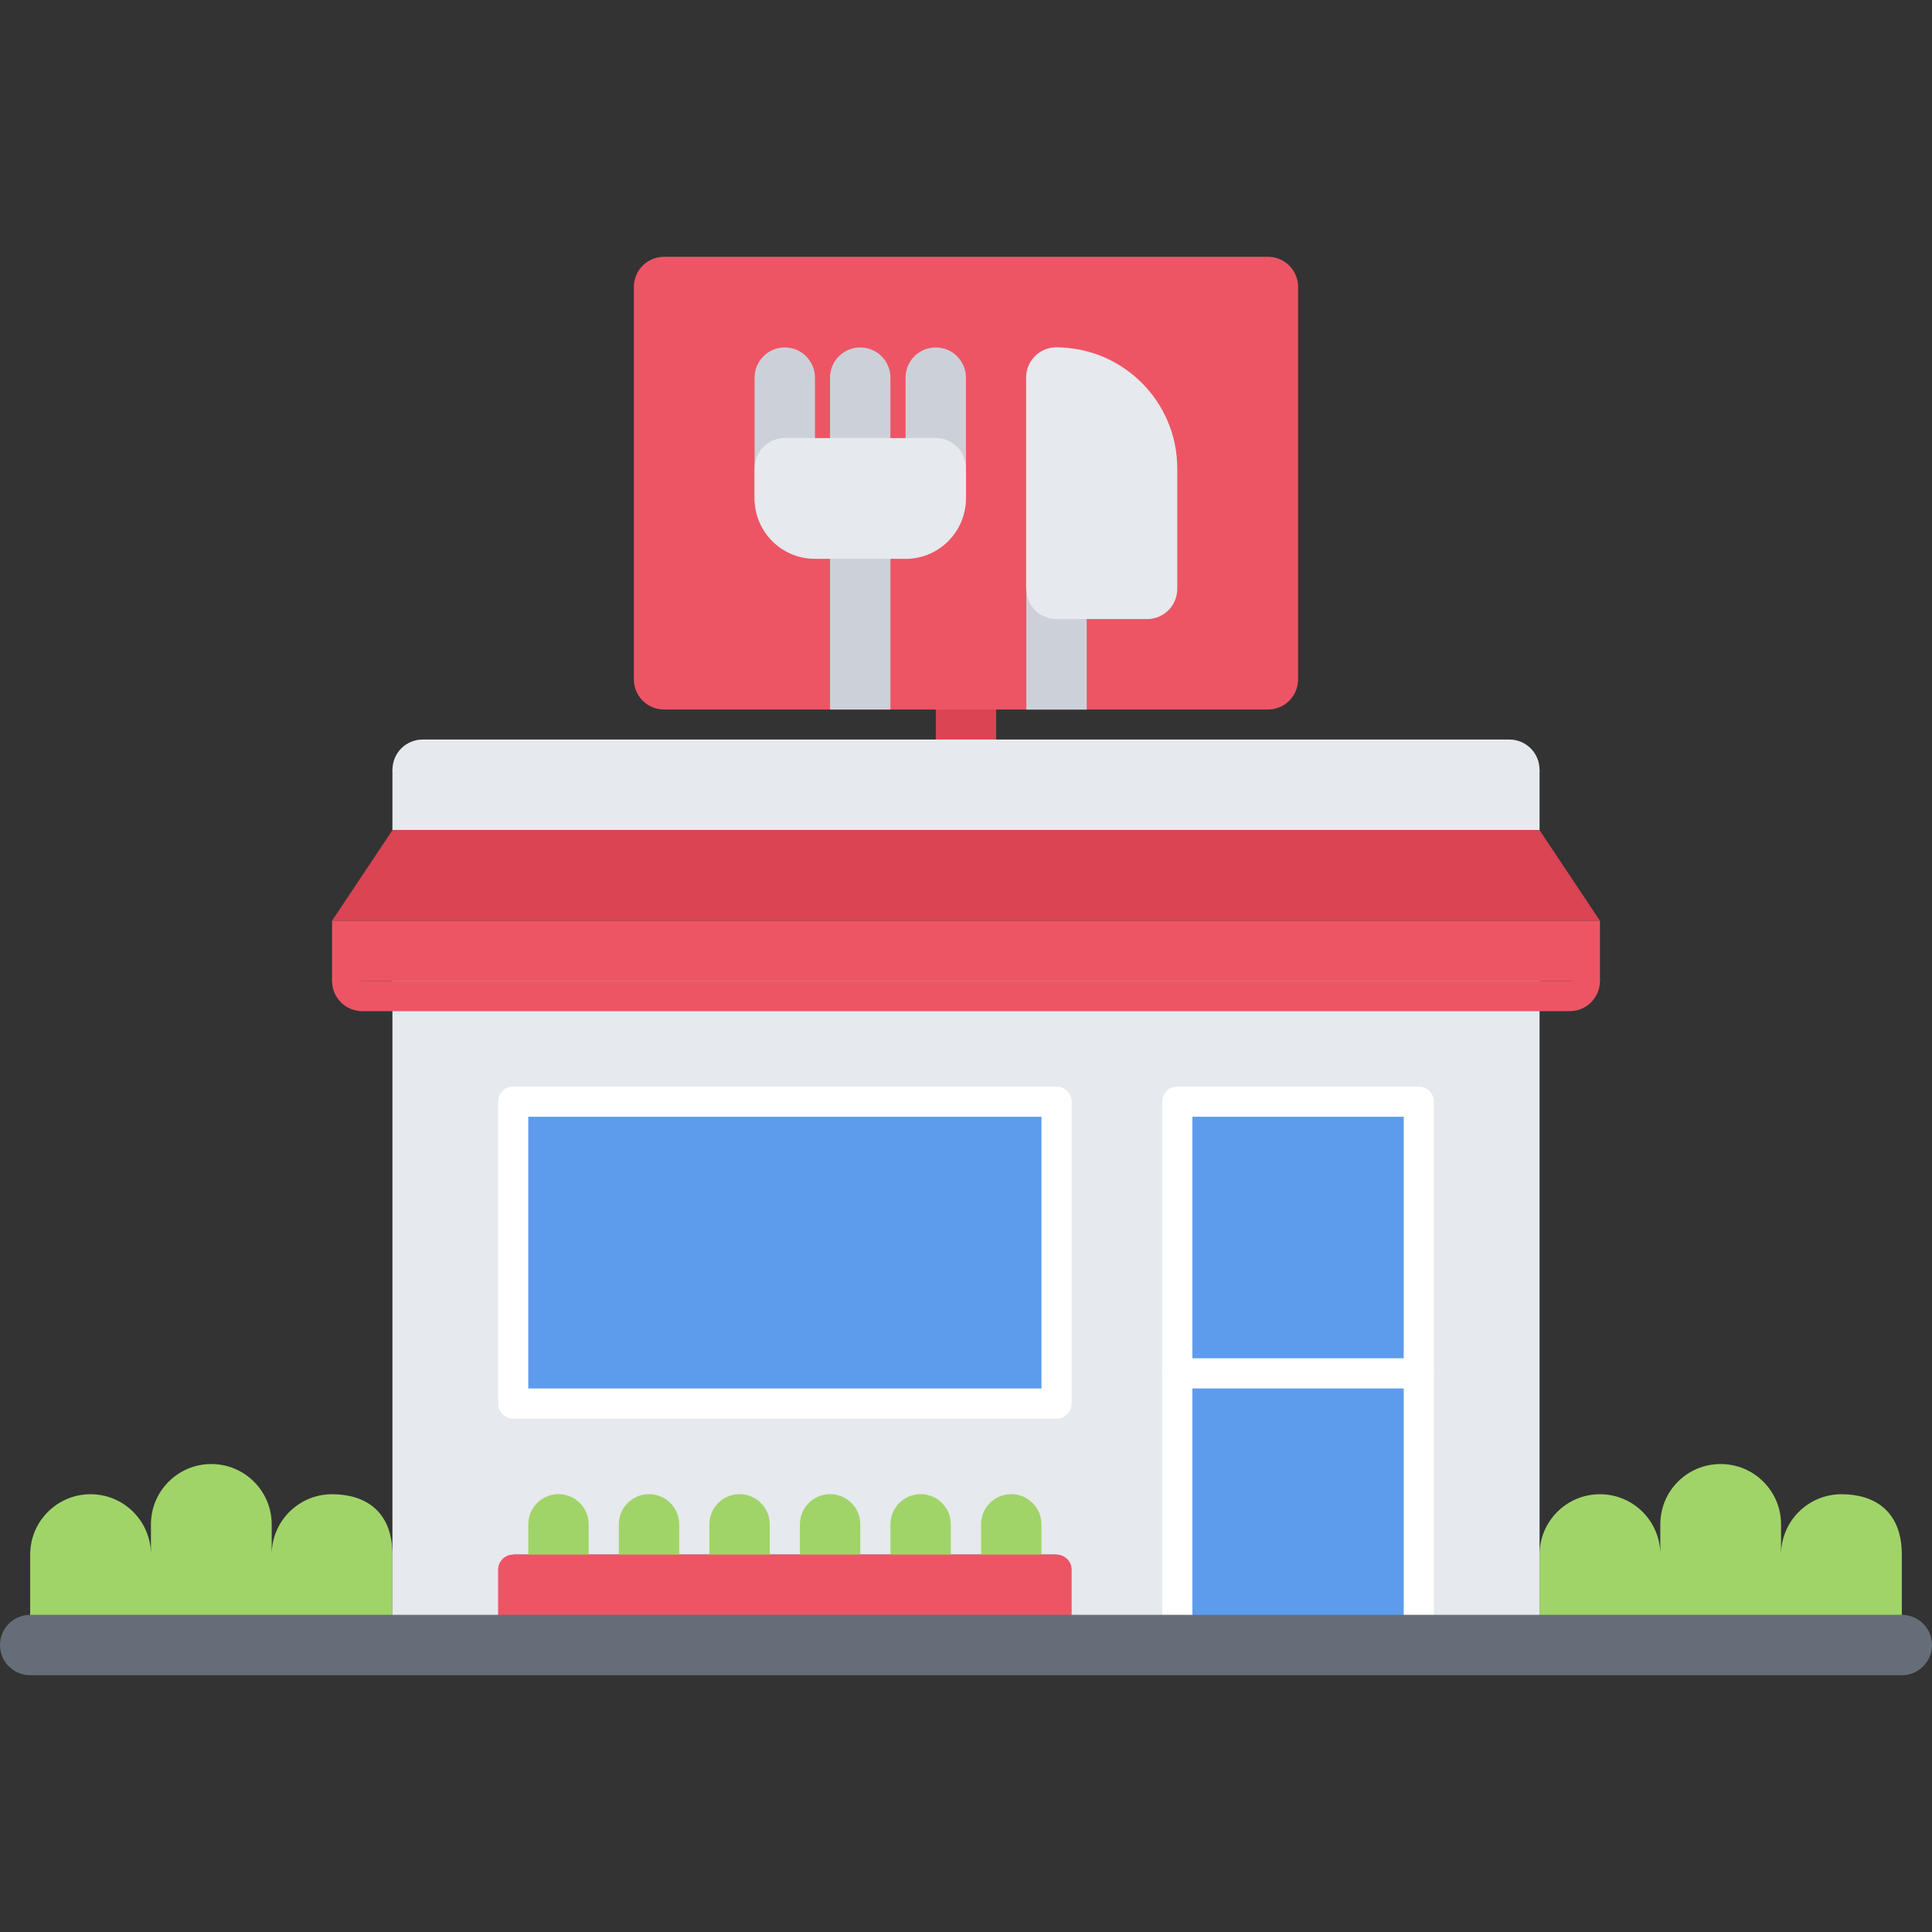 <svg id="icons" enable-background="new 0 0 64 64" height="512" viewBox="0 0 64 64" width="512" xmlns="http://www.w3.org/2000/svg"><rect x="0" y="0" width="64" height="64" fill="#333333" stroke="none"/><path d="m31.999 26.504c-.553 0-1-.447-1-1v-2.844c0-.553.447-1 1-1s1 .447 1 1v2.844c0 .553-.447 1-1 1z" fill="#da4453"/><path d="m53 49.498c1.1 0 2 .891 2 2v-1c0-1.109.89-2 2-2 1.1 0 2 .891 2 2v1c0-1.109.9-2 2-2s2 .561 2 2v3h-12v-3c0-1.109.9-2 2-2z" fill="#a0d468"/><path d="m9 51.498c0-1.109.9-2 2-2s2 .561 2 2v3h-12v-3c0-1.109.9-2 2-2s2 .891 2 2v-1c0-1.109.9-2 2-2s2 .891 2 2z" fill="#a0d468"/><path d="m39 45.498h8v9h-8z" fill="#5d9cec"/><path d="m39 36.498h8v9h-8z" fill="#5d9cec"/><path d="m17 36.498h18v10h-18z" fill="#5d9cec"/><path d="m29.99 17.512h.01c.561-.01 1-.451 1-1v-2h-2.51-2.49v2h-.01c0 .549.449 1 1 1h1.51zm-7.99-8.01h20v13h-7-6.5-6.5zm13 9h3v-2.99c0-1.66-1.34-3-3-3.01z" fill="#ed5565"/><path d="m51 25.502v1.998h-38v-1.998h19z" fill="#e6e9ed"/><path d="m53 30.5h-42l2-3h38z" fill="#da4453"/><path d="m53 30.5v1.998h-2-38-2v-1.998z" fill="#ed5565"/><path d="m34 51.498h-4-4-4-4-1v3h-4v-3-19h38v19 3h-4v-9-9h-8v9 9h-4v-3zm1-5v-10h-18v10z" fill="#e6e9ed"/><g fill="#a0d468"><path d="m30.497 52.496c-.553 0-1-.447-1-1v-1c0-.553.447-1 1-1s1 .447 1 1v1c0 .553-.447 1-1 1z"/><path d="m33.499 52.496c-.553 0-1-.447-1-1v-1c0-.553.447-1 1-1s1 .447 1 1v1c0 .553-.447 1-1 1z"/><path d="m27.498 52.496c-.553 0-1-.447-1-1v-1c0-.553.447-1 1-1s1 .447 1 1v1c0 .553-.447 1-1 1z"/><path d="m24.499 52.496c-.553 0-1-.447-1-1v-1c0-.553.447-1 1-1s1 .447 1 1v1c0 .553-.447 1-1 1z"/><path d="m21.5 52.496c-.553 0-1-.447-1-1v-1c0-.553.447-1 1-1s1 .447 1 1v1c0 .553-.447 1-1 1z"/><path d="m18.501 52.496c-.553 0-1-.447-1-1v-1c0-.553.447-1 1-1s1 .447 1 1v1c0 .553-.447 1-1 1z"/></g><path d="m17.056 51.498h1 3.222 1 3.222 1 3.223 1 3.222 1 .055c.275 0 .5.225.5.5v2c0 .275-.225.5-.5.5h-18c-.275 0-.5-.225-.5-.5v-2c0-.275.225-.5.5-.5z" fill="#ed5565"/><path d="m42.001 23.504h-20.003c-.553 0-1-.447-1-1v-12.998c0-.553.447-1 1-1h20.003c.553 0 1 .447 1 1v12.998c0 .553-.447 1-1 1zm-19.003-2h18.003v-10.998h-18.003z" fill="#ed5565"/><path d="m35 46.994h-18c-.276 0-.5-.223-.5-.5v-10c0-.275.224-.5.5-.5h18c.276 0 .5.225.5.5v10c0 .277-.224.5-.5.5zm-17.5-1h17v-9h-17z" fill="#fff"/><path d="m47 54.994h-8c-.276 0-.5-.223-.5-.5v-18c0-.275.224-.5.5-.5h8c.276 0 .5.225.5.5v18c0 .277-.224.5-.5.5zm-7.5-1h7v-17h-7z" fill="#fff"/><path d="m47 45.994h-8c-.276 0-.5-.223-.5-.5 0-.275.224-.5.5-.5h8c.276 0 .5.225.5.5 0 .277-.224.5-.5.5z" fill="#fff"/><path d="m49.999 26.498h-35.998c-.553 0-1-.447-1-1s.447-1 1-1h35.998c.553 0 1 .447 1 1s-.447 1-1 1z" fill="#e6e9ed"/><path d="m51.999 33.496h-39.998c-.553 0-1-.447-1-1s.447 0 1 0h39.998c.553 0 1-.553 1 0s-.447 1-1 1z" fill="#ed5565"/><path d="m63 55.494h-62c-.553 0-1-.447-1-1s.447-1 1-1h62c.553 0 1 .447 1 1s-.447 1-1 1z" fill="#656d78"/><path d="m29.497 23.504v-5.99c0-.553-.447-1-1-1s-1 .447-1 1v5.99z" fill="#ccd1d9"/><path d="m35.998 23.506v-10.998c0-.553-.447-1-1-1s-1 .447-1 1v10.998z" fill="#ccd1d9"/><path d="m25.997 17.512c-.553 0-1-.447-1-1v-4.002c0-.553.447-1 1-1s1 .447 1 1v4.002c0 .552-.447 1-1 1z" fill="#ccd1d9"/><path d="m30.998 17.512c-.553 0-1-.447-1-1v-4.002c0-.553.447-1 1-1s1 .447 1 1v4.002c0 .552-.447 1-1 1z" fill="#ccd1d9"/><path d="m34.992 11.508c-.553 0-1 .447-1 1v7h.006c.001.553.447 1 1 1h3c.553 0 1-.447 1-1v-3.994c0-2.209-1.797-4.006-4.006-4.006z" fill="#e6e9ed"/><path d="m28.496 15.508c-.553 0-1-.447-1-1v-1.998c0-.553.447-1 1-1s1 .447 1 1v1.998c0 .553-.447 1-1 1z" fill="#ccd1d9"/><path d="m30.998 14.51h-5.001c-.553 0-1 .447-1 1v1c0 .002-.001.002-.001.004 0 1.102.896 1.998 1.997 1.998h2.993c.004 0 .007.002.01.002 1.104 0 2.002-.898 2.002-2.002v-1.002c0-.553-.447-1-1-1z" fill="#e6e9ed"/></svg>